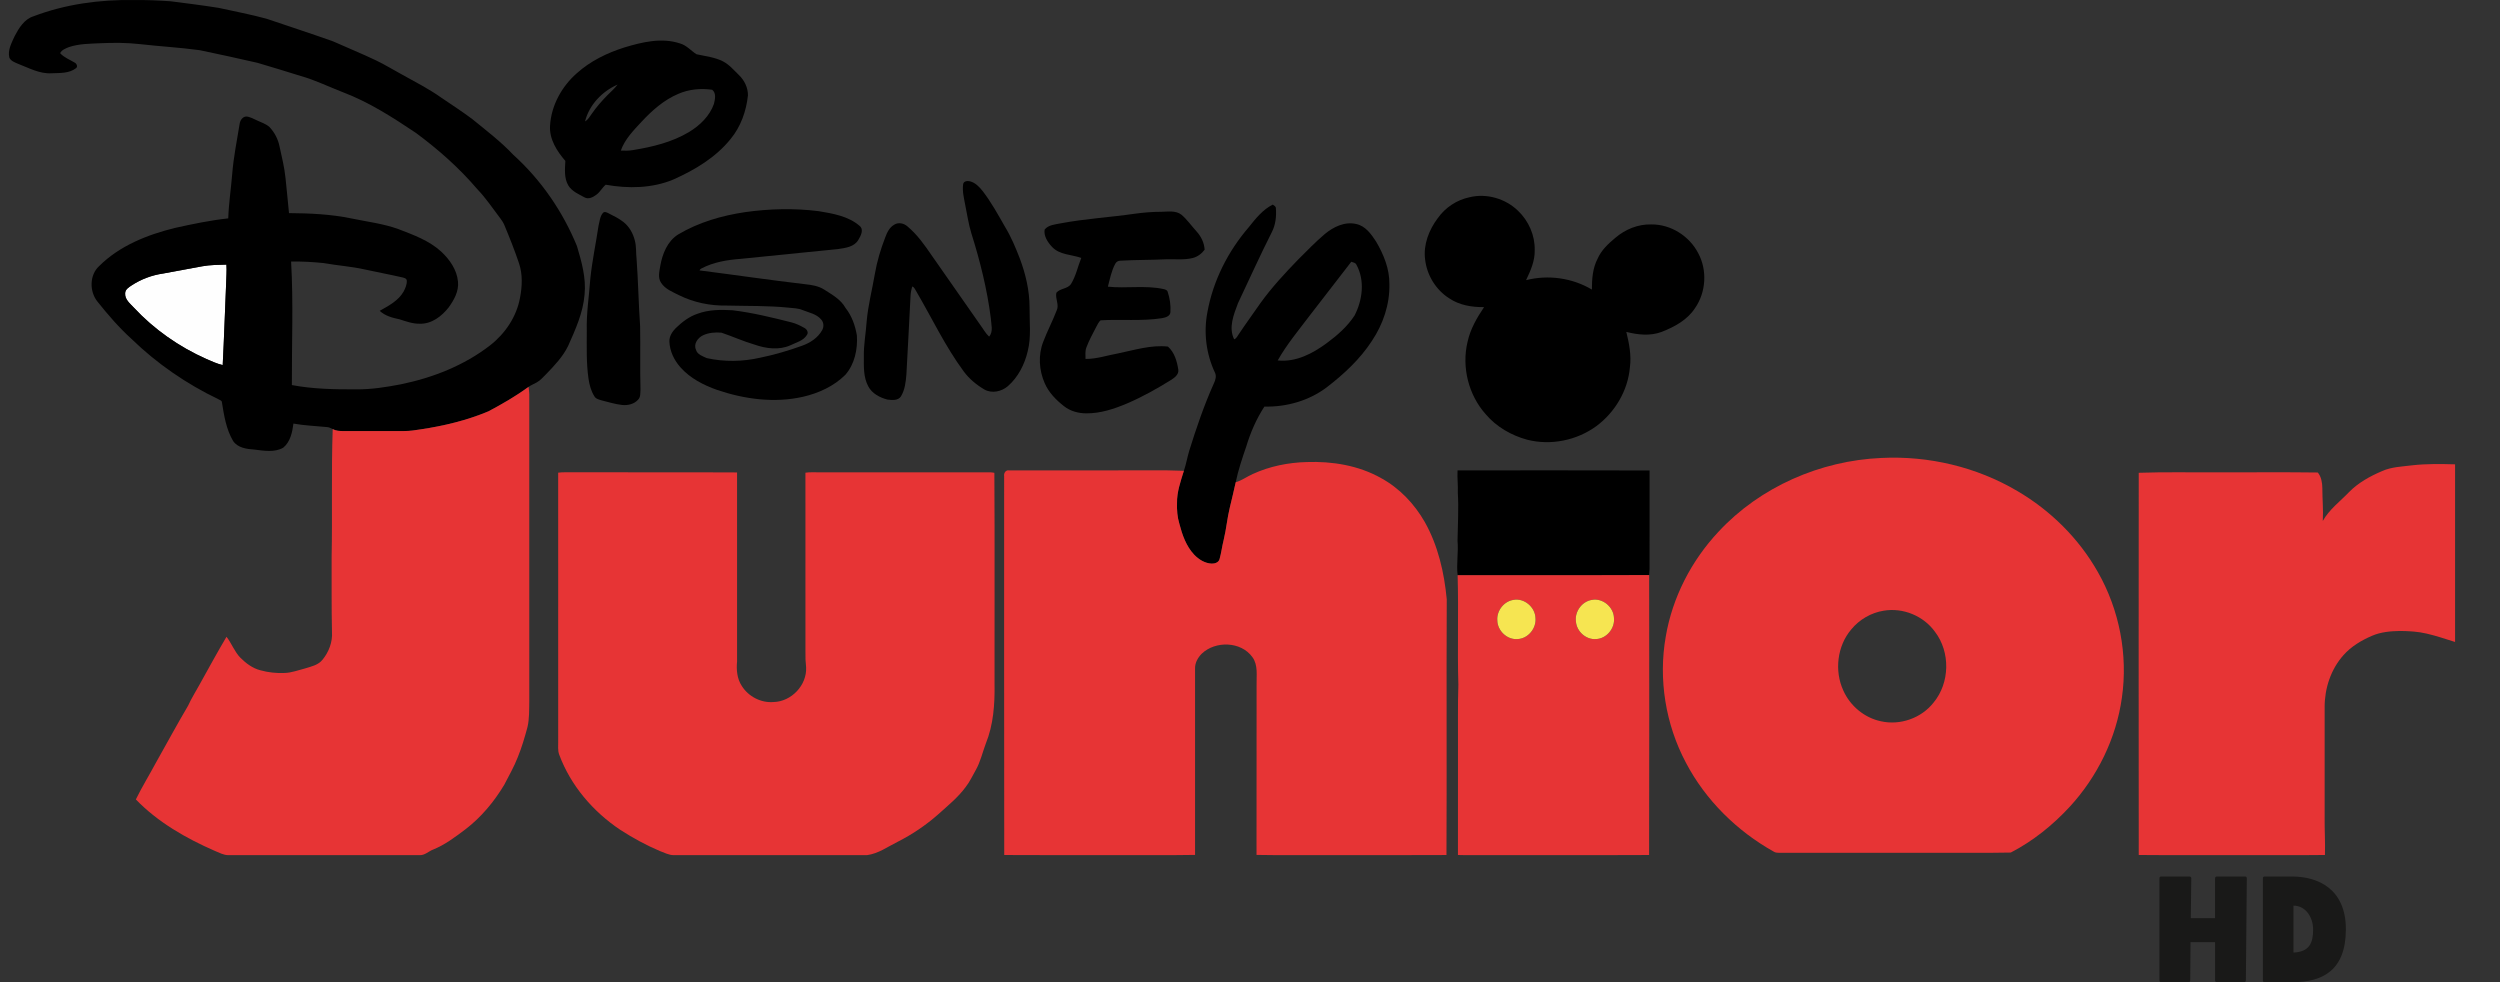 <?xml version="1.0" encoding="UTF-8" standalone="no"?>
<svg
   xmlns="http://www.w3.org/2000/svg"
   width="100%"
   height="100%"
   viewBox="0 0 44.8 17.6"
   version="1.1"
   id="svg2">
  <rect x="0" y="0" width="44.8" height="17.6" fill="#333333" stroke="none"/>
  <g
     id="#fefefeff"
     transform="matrix(0.021,0,0,0.021,0.147,-0.013)">
    <path
       d="m 165.62,227.84 c 6.79,-1.29 13.73,-1.13 20.6,-1.43 0.36,5.54 -0.16,11.08 -0.27,16.62 -1,23.05 -1.72,46.11 -2.91,69.15 -4.87,-1.17 -9.43,-3.25 -13.99,-5.24 -23.29,-10.4 -44.63,-25.27 -61.99,-43.98 -3.14,-3.4 -7.6,-6.82 -7.27,-11.96 -0.03,-3.29 2.98,-5.19 5.41,-6.76 8.09,-5.33 17.34,-8.82 26.92,-10.2 11.18,-1.99 22.34,-4.13 33.5,-6.2 z"
       id="path5"
       style="fill:#fefefe" />
  </g>
  <g
     id="#000000ff"
     transform="matrix(0.021,0,0,0.021,0.147,-0.013)"
     style="fill:#000000">
    <path
       d="M 21.55,14.53 C 48.71,4.21 78,0.18 106.97,0.67 c 10.53,-0.15 21.07,0.31 31.58,1.03 13.71,1.75 27.43,3.47 41.08,5.64 13.65,3.02 27.42,5.6 40.92,9.3 18.86,6.42 37.81,12.55 56.58,19.23 12.24,5.49 24.69,10.52 36.8,16.31 7.54,3.58 14.62,8.04 21.97,11.97 11.46,6.39 23.22,12.36 33.93,20 8.72,5.94 17.6,11.66 26.05,17.99 12.09,9.84 24.54,19.34 35.27,30.71 23.65,21.4 42.1,48.29 54.18,77.76 3.99,13.42 7.95,27.33 6.49,41.48 -1.26,15.44 -7.78,29.69 -13.98,43.65 -4.52,9.31 -11.76,16.86 -18.87,24.22 -2.54,2.47 -4.84,5.3 -7.99,7.01 -2.31,1.28 -4.78,2.28 -6.96,3.76 -10.81,7.95 -22.45,14.63 -34.28,20.92 -18.42,7.72 -37.98,12.4 -57.7,15.35 -4.66,0.72 -9.33,1.48 -14.05,1.44 -17.33,-0.02 -34.66,-0.07 -52,0.02 -3.09,0.01 -6.3,-0.16 -9.08,-1.66 -1.59,-0.76 -3.16,-1.7 -4.97,-1.75 -9.52,-0.95 -19.12,-1.27 -28.55,-2.97 -0.94,7.4 -2.65,15.66 -8.74,20.6 -7.48,4.2 -16.47,2.59 -24.58,1.57 -6.51,-0.39 -14.1,-1.45 -18.11,-7.25 -5.94,-10.03 -7.79,-21.76 -9.59,-33.09 -0.03,-1.51 -1.74,-1.86 -2.76,-2.49 -27.34,-13.1 -52.67,-30.47 -74.41,-51.61 -10.7,-9.67 -20.11,-20.65 -29.1,-31.9 -6.85,-8.6 -6.83,-22.66 1.55,-30.27 17.43,-17.33 41,-26.68 64.48,-32.48 15.09,-3.36 30.25,-6.52 45.64,-8.2 0.41,-12.69 2.37,-25.25 3.38,-37.89 1.14,-14.42 4.06,-28.62 6.36,-42.88 0.43,-2.84 2.39,-5.9 5.5,-6.15 3.19,0.1 5.97,1.93 8.85,3.13 3.76,1.82 7.96,3 11.11,5.86 4.32,4.56 7.34,10.37 8.57,16.54 1.94,8.95 4.19,17.86 5.1,26.99 0.96,9.97 2.08,19.93 2.98,29.91 17.82,0.15 35.76,0.91 53.26,4.56 13.38,2.78 27.08,4.4 40,9.05 12.89,4.98 26.35,9.79 36.7,19.32 7.17,6.72 13.31,15.46 14.23,25.5 0.89,8.14 -3.34,15.65 -7.92,22.01 -5.96,7.62 -14.75,14.39 -24.9,13.94 -5.93,0.12 -11.52,-2.01 -17.08,-3.76 -6.04,-1.25 -12.28,-2.91 -16.91,-7.22 7.6,-4.31 15.96,-8.6 20.43,-16.48 1.47,-2.86 2.88,-5.99 2.69,-9.27 -0.12,-1.95 -2.16,-2.39 -3.68,-2.76 -10.64,-2.45 -21.38,-4.43 -32.04,-6.77 -11.61,-2.63 -23.53,-3.37 -35.23,-5.48 -9.22,-0.94 -18.49,-1.48 -27.76,-1.3 2.01,35.1 0.51,70.26 0.65,105.4 18.08,3.42 36.59,3.72 54.94,3.65 12.71,0.15 25.31,-1.87 37.76,-4.24 27.42,-5.6 54.28,-16.08 76.51,-33.34 12.87,-10.05 22.57,-24.44 25.49,-40.64 1.86,-9.67 2.31,-19.89 -0.87,-29.34 -3.71,-11.06 -8.03,-21.9 -12.52,-32.66 -0.86,-2.03 -2.08,-3.88 -3.4,-5.63 -6.48,-8.47 -12.37,-17.44 -19.82,-25.12 -15.34,-18.03 -33.2,-33.75 -52.19,-47.82 C 328.2,100.84 308.02,87.84 285.69,79.35 273.64,74.74 262.03,68.95 249.58,65.45 237.3,61.74 225.09,57.77 212.75,54.24 196.36,50.44 179.92,46.91 163.46,43.45 146.39,41.15 129.18,40.18 112.07,38.24 101.11,37.01 90.06,37.02 79.05,37.49 c -9.11,0.46 -18.46,0.37 -27.2,3.31 -2.81,1.17 -6.09,2.3 -7.55,5.18 3.41,3.82 8.34,5.56 12.61,8.16 1.52,0.83 2.67,3.47 0.94,4.66 C 51.97,63.4 44.04,62.83 37,63.15 26.68,63.75 17.44,58.51 8.11,54.94 5.45,53.78 2.21,52.64 0.97,49.77 -0.58,43.31 2.94,37.18 5.49,31.48 9.11,24.6 13.69,17 21.55,14.53 m 144.07,213.31 c -11.16,2.07 -22.32,4.21 -33.5,6.2 -9.58,1.38 -18.83,4.87 -26.92,10.2 -2.43,1.57 -5.44,3.47 -5.41,6.76 -0.33,5.14 4.13,8.56 7.27,11.96 17.36,18.71 38.7,33.58 61.99,43.98 4.56,1.99 9.12,4.07 13.99,5.24 1.19,-23.04 1.91,-46.1 2.91,-69.15 0.11,-5.54 0.63,-11.08 0.27,-16.62 -6.87,0.3 -13.81,0.14 -20.6,1.43 z"
       id="path8" />
    <path
       d="m 525.94,41.07 c 15.15,-4.57 31.76,-8.57 47.29,-3.4 5.6,1.53 9.35,6.23 14.09,9.23 7.62,1.72 15.62,2.49 22.68,6.11 5.31,2.78 9.2,7.45 13.44,11.55 4.74,4.5 7.87,10.84 7.81,17.44 -1.43,13.47 -6.16,26.86 -14.9,37.36 -12.66,15.67 -30.38,26.22 -48.54,34.35 -18.23,7.69 -38.68,7.98 -57.91,4.54 -3.06,2.48 -4.81,6.28 -8.06,8.58 -2.76,2.1 -6.69,4.13 -10.06,2.22 -4.95,-2.74 -10.67,-5.06 -13.76,-10.09 -3.79,-6.32 -2.92,-14.01 -2.59,-21.03 -7.18,-8.32 -13.78,-18.53 -13.06,-29.98 0.99,-17.26 9.91,-33.45 22.78,-44.77 11.6,-10.48 25.97,-17.45 40.79,-22.11 m -33.7,63.13 c 2.59,-1.39 3.99,-4.06 5.65,-6.35 3.9,-5.65 8.41,-10.85 13.21,-15.75 2.99,-3.08 6.33,-5.85 8.91,-9.3 -13.14,5.71 -24.23,17.31 -27.77,31.4 m 79.57,-23.48 c -12.25,5.16 -22.37,14.15 -31.33,23.77 -6.87,7.41 -14.28,14.88 -17.71,24.62 3.39,0.14 6.82,0.19 10.19,-0.39 16.69,-2.69 33.54,-6.73 48.16,-15.53 9.16,-5.58 17.44,-13.55 21.08,-23.85 0.97,-3.88 2.19,-9.29 -1.47,-12.12 -9.69,-1.39 -19.89,-0.47 -28.92,3.5 z"
       id="path10" />
    <path
       d="m 814.85,158.04 c 0.24,-2.93 3.64,-3.27 5.91,-2.7 4.51,1.17 7.88,4.68 10.69,8.21 7.41,9.59 13.24,20.25 19.23,30.74 5.11,8.38 8.89,17.48 12.44,26.59 5.08,13.44 8.43,27.66 8.44,42.08 -0.14,12.42 1.55,25.09 -1.55,37.28 -2.64,11.27 -8.13,22.17 -16.93,29.87 -5.35,4.67 -13.7,6.51 -20.07,2.88 -6.75,-3.97 -12.95,-9.06 -17.61,-15.39 -15.78,-21.38 -27.14,-45.52 -40.52,-68.38 -1,-1.49 -1.58,-3.58 -3.48,-4.12 -0.7,2.56 -1.26,5.16 -1.4,7.82 -1,22.39 -2.43,44.76 -3.53,67.14 -0.52,6.42 -1.26,13.15 -4.64,18.78 -2.5,3.84 -7.73,3.21 -11.65,2.74 -6.47,-1.72 -13.09,-5.17 -16.29,-11.33 -4.14,-7.73 -3.78,-16.74 -3.74,-25.23 -0.23,-10.1 1.73,-20.06 2.4,-30.1 1.19,-13.73 4.71,-27.1 7.01,-40.66 1.83,-10.59 4.93,-20.93 8.8,-30.95 1.56,-4.26 3.67,-8.74 7.83,-11.02 3.51,-2.18 8.09,-1.16 11.08,1.45 8.45,7 14.78,16.08 20.94,25.06 13.7,19.62 27.37,39.26 41.12,58.85 2.57,3.4 4.54,7.28 7.7,10.21 3.86,-4.32 1.68,-10.64 1.45,-15.83 -3.12,-24.53 -9.12,-48.6 -16.54,-72.16 -2.46,-8 -3.64,-16.31 -5.31,-24.49 -1.03,-5.71 -2.56,-11.5 -1.78,-17.34 z"
       id="path12" />
    <path
       d="m 1247.07,168.92 c 14.59,-3.54 30.68,1.18 41.38,11.63 9,8.6 14.47,20.97 14.16,33.47 0.28,9.12 -3.53,17.62 -7.36,25.67 18.86,-4.81 39.43,-1.94 56.16,8.03 0.02,-8.98 0.63,-18.28 4.9,-26.39 3.22,-7.31 9.15,-12.83 15.19,-17.83 8.41,-7.2 19.34,-11.66 30.51,-11.37 16.63,-0.24 32.64,9.9 40.18,24.62 7.8,14.5 6.65,33.24 -2.74,46.75 -6.52,10.11 -17.58,16.08 -28.5,20.33 -9.72,3.68 -20.32,2.51 -30.16,0.01 2.42,9.85 4.42,20.06 3.06,30.23 -1.7,19.83 -12.7,38.35 -28.6,50.15 -16.77,12.28 -39.07,16.79 -59.22,11.58 -13.42,-3.68 -26.13,-10.97 -35.17,-21.66 -14.75,-16.42 -20.69,-40.31 -15.56,-61.77 2.35,-10.86 7.97,-20.58 14.13,-29.68 -10.31,0.14 -21.01,-1.59 -29.71,-7.46 -11.46,-7.22 -19.16,-19.87 -20.64,-33.29 -1.62,-12.59 3.32,-25.13 10.77,-35.09 6.4,-9.12 16.3,-15.67 27.22,-17.93 z"
       id="path14" />
    <path
       d="m 1058.57,194.57 c 5.85,-7.36 11.93,-15.05 20.51,-19.36 0.99,0.84 2.6,1.41 2.66,2.94 0.57,6.92 -0.18,14.1 -3.35,20.37 -10.16,20.04 -19.35,40.55 -28.98,60.84 -3.61,9.67 -8.24,20.75 -3.27,30.8 1.96,-0.65 2.75,-2.69 3.87,-4.24 5.96,-8.95 12.31,-17.64 18.43,-26.47 9.68,-13.46 20.96,-25.64 32.49,-37.51 7.35,-7.32 14.56,-14.82 22.48,-21.54 7.4,-6.17 17.22,-10.99 27.05,-8.59 7.79,1.69 12.67,8.64 16.77,14.91 6.47,10.97 11.54,23.32 11.38,36.27 0.43,17.29 -5.4,34.35 -14.98,48.63 -10.11,15.54 -23.88,28.28 -38.49,39.52 -15.16,11.43 -34.29,16.89 -53.18,16.42 -6.82,10.46 -11.86,22.06 -15.47,34 -3.43,10.07 -6.87,20.17 -9.02,30.6 -1.5,7.18 -3.35,14.27 -5,21.41 -2.25,9.16 -3.02,18.61 -5.27,27.78 -1.35,5.42 -2.01,11 -3.52,16.38 -0.75,2.83 -4.01,3.93 -6.65,3.84 -5.79,-0.22 -11.05,-3.51 -14.97,-7.6 -6.85,-7.25 -10.19,-16.89 -12.65,-26.35 -1.75,-5.71 -2.21,-11.71 -2.02,-17.65 -0.18,-9.53 3.08,-18.62 5.86,-27.59 1.88,-5.53 2.85,-11.3 4.5,-16.89 6.09,-19.57 12.7,-39.01 21.1,-57.72 1.39,-2.88 2.42,-6.38 0.81,-9.39 -7.44,-15.9 -9.68,-34.16 -6.34,-51.38 4.83,-26.76 17.55,-51.89 35.25,-72.43 m 87.53,29.41 c -11.76,15.28 -23.58,30.53 -35.38,45.78 -9.47,12.55 -19.67,24.73 -27.41,38.43 15.46,1.69 29.94,-5.94 41.97,-14.87 8.96,-6.57 17.49,-14.1 23.61,-23.46 6.82,-13.17 8.95,-29.86 1.62,-43.3 -0.75,-1.79 -2.83,-1.99 -4.41,-2.58 z"
       id="path16" />
    <path
       d="m 628.93,181.62 c 20.71,-2.9 41.85,-3.43 62.62,-0.81 12.21,2.02 25.35,4.23 35.01,12.58 3.87,3.27 0.9,8.57 -1.16,12.01 -3.48,5.91 -10.92,6.81 -17.07,7.72 -27.75,2.81 -55.5,5.6 -83.25,8.39 -11.48,0.87 -23.17,2.76 -33.47,8.16 -0.79,0.35 -1.35,0.92 -1.7,1.7 30.06,3.81 60.03,8.27 90.13,11.77 5.6,0.6 11.4,1.48 16.25,4.57 6.73,4.35 14.23,8.42 18.25,15.7 5.35,6.77 8.29,15.12 9.68,23.55 0.73,11.74 -1.92,24.41 -9.82,33.46 -9.78,9.76 -22.84,15.71 -36.18,18.79 -24.37,5.53 -49.96,2.08 -73.38,-5.9 -11.53,-4.05 -22.83,-9.88 -31.07,-19.11 -5.48,-6.09 -9.3,-13.97 -9.56,-22.25 -0.11,-4.4 2.44,-8.31 5.42,-11.32 5.36,-5.17 11.41,-9.89 18.57,-12.27 9.53,-3.55 19.87,-3.58 29.89,-2.98 16.96,2.03 33.59,6.12 50.13,10.29 4,0.97 7.71,2.84 11.29,4.84 2.04,1.08 3.67,3.9 2.02,5.99 -3.07,5.02 -9.26,6.36 -14.21,8.83 -9.62,4.24 -20.57,2.77 -30.22,-0.57 -9.71,-2.8 -18.91,-7.05 -28.46,-10.26 -5.29,-0.46 -10.9,-0.03 -15.76,2.26 -4.39,2.12 -8.26,7.33 -5.98,12.31 1.13,4.15 5.73,5.49 9.19,7.14 14.97,3.32 30.61,3.07 45.54,-0.34 12.23,-2.51 24.24,-6.03 35.98,-10.28 6.8,-2.46 13.34,-6.71 16.92,-13.16 1.66,-2.82 1.48,-6.69 -0.78,-9.14 -3.99,-4.82 -10.47,-5.88 -15.97,-8.11 -3.71,-1.59 -7.8,-1.56 -11.73,-2.01 -17.62,-1.8 -35.36,-1.34 -53.03,-1.81 -13.97,0.28 -28.07,-2.62 -40.61,-8.85 -5.51,-2.81 -11.81,-5.15 -15.29,-10.61 -2.97,-4.31 -1.4,-9.73 -0.67,-14.47 1.79,-10.22 6.09,-20.97 15.22,-26.72 17.44,-10.39 37.29,-16.12 57.26,-19.09 z"
       id="path18" />
    <path
       d="m 961,183.05 c 7.61,-1.05 15.28,-1.73 22.97,-1.7 5.72,-0.08 12.28,-1.31 17.17,2.48 4.9,4.13 8.53,9.49 12.84,14.19 3.94,4.28 6.66,9.82 6.97,15.68 -2.51,3.38 -6,6.02 -10.11,7.08 -7.47,1.87 -15.25,0.84 -22.85,1.1 -12.99,0.64 -26.01,0.43 -38.99,1.2 -1.83,0.01 -3.48,1.01 -4.31,2.62 -3.29,6.07 -4.54,12.93 -6.29,19.54 15.68,1.69 31.84,-1.36 47.44,2.04 1.34,0.32 3.07,0.74 3.54,2.25 1.89,5.59 2.76,11.56 2.38,17.46 -0.21,3.58 -4.33,4.61 -7.22,5.15 -17.35,2.7 -34.95,0.76 -52.4,1.82 -1.72,1.49 -2.58,3.67 -3.68,5.6 -2.97,5.75 -6.13,11.45 -8.39,17.54 -1.25,3.12 -0.71,6.54 -0.76,9.81 9.52,0.1 18.59,-3.09 27.87,-4.74 13.98,-2.86 28.01,-7.38 42.46,-5.8 5.58,4.93 7.76,12.61 8.86,19.74 0.55,4.19 -3.39,6.96 -6.49,8.91 -11.94,7.42 -24.26,14.3 -37.18,19.85 -11.03,4.67 -22.71,8.57 -34.82,8.47 -6.81,0.01 -13.79,-1.88 -19.16,-6.19 -6.73,-5.26 -12.94,-11.61 -16.37,-19.55 -4.87,-11.04 -5.68,-24.05 -1.24,-35.36 3.43,-9.04 7.95,-17.61 11.43,-26.63 2.42,-4.91 -1.39,-10.11 -0.24,-15.18 3.24,-3.91 9.61,-3.14 12.5,-7.49 4.23,-6.83 5.76,-14.86 8.76,-22.23 -8.33,-2.96 -18.53,-2.5 -24.97,-9.43 -3.64,-3.91 -7.25,-9.26 -6.28,-14.81 3.31,-4.01 8.98,-4.3 13.72,-5.28 20.79,-3.92 41.93,-5.12 62.84,-8.14 z"
       id="path20" />
    <path
       d="m 507.49,182.33 c 1.41,-1.55 3.32,-0.41 4.83,0.31 4.36,2.19 8.78,4.39 12.65,7.4 5.08,3.98 8.35,9.91 9.83,16.12 1.3,4.96 0.8,10.12 1.4,15.17 1.4,19.21 1.71,38.48 3.03,57.69 0.34,17.98 -0.18,35.98 0.32,53.95 -0.24,2.92 0.25,6.37 -1.99,8.66 -3.32,3.79 -8.72,5.08 -13.59,4.59 -5.96,-0.67 -11.72,-2.47 -17.51,-3.92 -2.27,-0.71 -5,-1.23 -6.25,-3.5 -2.83,-4.48 -4.24,-9.71 -5,-14.91 -1.97,-13.54 -1.48,-27.25 -1.49,-40.89 -0.42,-14.96 1.97,-29.79 3.04,-44.68 1.53,-15.08 4.74,-29.92 6.96,-44.9 0.97,-3.73 1.17,-8.1 3.77,-11.09 z"
       id="path22" />
    <path
       d="m 1236.77,402.03 c 54.62,-0.01 109.24,-0.13 163.87,0.06 -0.05,27.97 -0.02,55.94 -0.02,83.91 -0.04,1.78 -0.22,3.55 -0.35,5.33 -54.48,0.24 -108.96,-0.01 -163.43,0.15 -1.15,-9.82 0.8,-19.69 -0.08,-29.52 0.19,-13.64 1.09,-27.31 0.24,-40.95 0.27,-6.34 -0.56,-12.65 -0.23,-18.98 z"
       id="path24" />
  </g>
  <g
     id="#e73435ff"
     transform="matrix(0.021,0,0,0.021,0.147,-0.013)"
     style="fill:#e73435">
    <path
       d="m 409.74,351.65 c 11.83,-6.29 23.47,-12.97 34.28,-20.92 0.29,2.09 0.58,4.19 0.62,6.31 0,87.32 0,174.64 0.01,261.96 -0.16,7.38 0.15,14.89 -1.55,22.13 -2.34,8.7 -4.88,17.37 -8.29,25.72 -3.17,8.13 -7.54,15.71 -11.52,23.46 -8.67,14.45 -19.63,27.66 -33.05,37.94 -8.68,6.55 -17.5,13.24 -27.66,17.34 -3.9,1.47 -7.14,5.02 -11.54,4.76 -54.36,-0.04 -108.72,-0.02 -163.08,0 -4.18,0.07 -7.86,-2.18 -11.64,-3.64 -24.64,-10.77 -48.58,-24.44 -67.4,-43.91 5.3,-10.77 11.61,-21.02 17.28,-31.6 9.11,-16.15 17.92,-32.5 27.34,-48.45 2.76,-6.12 6.36,-11.8 9.59,-17.67 7.65,-13.73 15.14,-27.55 23.15,-41.07 4.4,5.62 6.78,12.69 11.84,17.87 4.77,4.78 10.45,9.03 17.09,10.72 6.77,1.87 13.86,2.63 20.87,2.28 5.88,-0.21 11.4,-2.38 17.04,-3.8 5.43,-1.7 11.61,-2.89 15.26,-7.7 5.25,-6.49 8.49,-14.97 7.91,-23.38 -0.46,-21.33 -0.23,-42.66 -0.3,-64 0.73,-36.39 -0.35,-72.82 0.92,-109.2 2.78,1.5 5.99,1.67 9.08,1.66 17.34,-0.09 34.67,-0.04 52,-0.02 4.72,0.04 9.39,-0.72 14.05,-1.44 19.72,-2.95 39.28,-7.63 57.7,-15.35 z"
       id="path27" />
    <path
       d="m 1598.37,391.41 c 40.32,-2.02 81.25,7.64 116.05,28.19 28.37,16.61 52.59,40.52 68.78,69.21 18.35,32.2 25.78,70.49 20.48,107.2 -4.82,34.65 -20.91,67.39 -44.54,93.09 -14.44,15.63 -31.35,29.25 -50.27,39.03 -22.93,0.48 -45.92,0.06 -68.87,0.2 -43.01,0.01 -86.03,-0.02 -129.04,0.02 -1.52,-0.01 -3.05,-0.16 -4.33,-0.98 -31.47,-17.6 -58.24,-43.98 -75.03,-76 -17.34,-32.68 -23.57,-71.14 -17.15,-107.59 5.67,-33.39 21.84,-64.69 44.94,-89.36 35.57,-38.35 86.92,-60.72 138.98,-63.01 m 2.1,130.33 c -10.8,1.71 -20.8,7.55 -27.73,15.98 -12.07,14.2 -14.51,35.43 -6.73,52.25 5.85,13.04 17.94,23.16 31.98,26.12 16.49,3.77 34.7,-2.7 45.09,-16.06 13.83,-16.77 14.34,-42.94 1.14,-60.22 -9.71,-13.6 -27.25,-20.84 -43.75,-18.07 z"
       id="path29" />
    <path
       d="m 1062.05,405.09 c 14.39,-6.58 30.2,-9.78 45.99,-10.19 21.79,-0.77 44.21,2.86 63.4,13.65 15.75,8.57 28.53,22.04 37.38,37.54 11.32,20.13 16.59,43.09 18.74,65.92 -0.35,72.73 0.11,145.49 -0.24,218.23 -31.44,0.22 -62.89,0.03 -94.32,0.09 -22.59,-0.13 -45.2,0.27 -67.77,-0.19 0.02,-48.39 0.01,-96.77 0.06,-145.15 -0.2,-7.91 1.43,-16.82 -3.59,-23.64 -9.71,-13.5 -31.55,-14.06 -43.24,-2.89 -3.28,3.32 -5.77,7.72 -5.68,12.5 0.01,53.06 0.02,106.12 0,159.18 -24.92,0.45 -49.86,0.06 -74.78,0.19 -29.35,-0.07 -58.7,0.14 -88.05,-0.1 -0.19,-107.76 -0.02,-215.53 -0.08,-323.29 -0.45,-2.49 1.28,-5.39 4.09,-4.93 43.68,-0.09 87.36,0.1 131.04,-0.02 6.08,-0.09 12.16,0.33 18.25,0.39 -2.78,8.97 -6.04,18.06 -5.86,27.59 -0.19,5.94 0.27,11.94 2.02,17.65 2.46,9.46 5.8,19.1 12.65,26.35 3.92,4.09 9.18,7.38 14.97,7.6 2.64,0.09 5.9,-1.01 6.65,-3.84 1.51,-5.38 2.17,-10.96 3.52,-16.38 2.25,-9.17 3.02,-18.62 5.27,-27.78 1.65,-7.14 3.5,-14.23 5,-21.41 5.23,-1.54 9.64,-4.87 14.58,-7.07 z"
       id="path31" />
    <path
       d="m 2025.67,402.63 c 8.06,-3.62 17.03,-3.84 25.66,-4.94 12.18,-1.39 24.44,-1.16 36.67,-0.84 l 0,151.59 c -8.05,-2.5 -16.03,-5.27 -24.25,-7.14 -7.45,-1.78 -15.13,-2.19 -22.75,-2.26 -8.09,0.14 -16.37,0.87 -23.87,4.12 -9.08,3.89 -17.82,9.09 -24.41,16.57 -10.73,12.02 -16.06,28.29 -16.03,44.28 -0.01,31.33 0,62.66 0,93.99 -0.12,10.74 0.6,21.47 0.26,32.21 -23.65,0.29 -47.3,0.04 -70.95,0.12 -29.31,-0.08 -58.63,0.17 -87.94,-0.12 -0.11,-108.71 -0.08,-217.43 -0.01,-326.14 22.64,-0.8 45.3,-0.24 67.95,-0.4 28.28,0.12 56.57,-0.24 84.84,0.16 2.98,3.58 3.81,8.55 3.89,13.11 -0.02,9.41 0.94,18.82 0.38,28.24 5.52,-9.86 14.74,-16.63 22.42,-24.65 7.86,-8 17.9,-13.53 28.14,-17.9 z"
       id="path33" />
    <path
       d="m 469.31,403.97 c 2.21,-0.29 4.44,-0.39 6.69,-0.34 48.65,0.15 97.31,-0.12 145.96,0.14 0.07,53.74 0.06,107.5 0.01,161.24 -0.7,7.17 -0.03,14.81 4.04,20.96 5.63,9.05 16.4,14.6 27.05,13.72 15.22,-0.32 28.61,-14.35 27.82,-29.63 -0.48,-4.34 -0.68,-8.7 -0.56,-13.06 0.01,-51.01 0.04,-102.02 -0.02,-153.02 3.88,-0.56 7.8,-0.28 11.7,-0.31 48.69,0 97.38,0 146.07,0 1.15,0.05 2.3,0.19 3.46,0.43 0.36,59.96 0.04,119.93 0.14,179.9 0.3,17.3 -0.89,35.08 -7.5,51.26 -2.8,7.48 -4.52,15.43 -8.49,22.43 -2.8,4.84 -5.09,10.01 -8.57,14.43 -6.59,9.01 -15.35,16.02 -23.56,23.45 -10.49,9.22 -22.11,17.11 -34.58,23.39 -8.41,4.2 -16.43,10.05 -25.94,11.35 -55.02,0.06 -110.04,-0.01 -165.06,0.04 -4.21,0.02 -7.97,-2.12 -11.83,-3.49 -11.81,-5 -23.13,-11.2 -33.9,-18.16 -23.17,-15.47 -42.24,-37.73 -52,-63.98 -1.48,-3.74 -0.79,-7.83 -0.91,-11.72 -0.01,-76.35 0.03,-152.69 -0.02,-229.03 z"
       id="path35" />
    <path
       d="m 1236.84,491.48 c 54.47,-0.16 108.95,0.09 163.43,-0.15 0.09,79.64 0.16,159.27 -0.04,238.9 -52.07,0.26 -104.16,0 -156.23,0.13 -2.31,0.01 -4.61,-0.07 -6.89,-0.14 0.02,-30.74 0.02,-61.48 0.03,-92.22 0.12,-17.66 -0.27,-35.34 0.33,-53 -0.92,-31.16 0.27,-62.37 -0.63,-93.52 m 47.59,21.05 c -8.15,1.26 -14.35,9.29 -13.72,17.49 0.15,8.85 8.35,16.7 17.28,15.94 8.96,-0.37 16.15,-9.14 15.27,-17.97 -0.27,-9.31 -9.57,-17.23 -18.83,-15.46 m 67,0 c -8.52,1.29 -14.8,9.99 -13.64,18.48 0.66,8.48 8.63,15.68 17.21,14.95 8.95,-0.38 16.15,-9.14 15.26,-17.97 -0.26,-9.32 -9.57,-17.23 -18.83,-15.46 z"
       id="path37" />
  </g>
  <g
     id="#f6e551ff"
     transform="matrix(0.021,0,0,0.021,0.147,-0.013)"
     style="fill:#f6e551">
    <path
       d="m 1284.43,512.53 c 9.26,-1.77 18.56,6.15 18.83,15.46 0.88,8.83 -6.31,17.6 -15.27,17.97 -8.93,0.76 -17.13,-7.09 -17.28,-15.94 -0.63,-8.2 5.57,-16.23 13.72,-17.49 z"
       id="path40" />
    <path
       d="m 1351.43,512.53 c 9.26,-1.77 18.57,6.14 18.83,15.46 0.89,8.83 -6.31,17.59 -15.26,17.97 -8.58,0.73 -16.55,-6.47 -17.21,-14.95 -1.16,-8.49 5.12,-17.19 13.64,-18.48 z"
       id="path42" />
  </g>
  <path
     d="m 40.246,17.567 c 0,0.022 -0.011,0.033 -0.033,0.033 l -0.486,0 c -0.022,0 -0.033,-0.011 -0.033,-0.033 l 0,-0.684 -0.44,0 -0.005,0.684 c 0,0.022 -0.011,0.033 -0.03,0.033 l -0.487,0 c -0.024,0 -0.035,-0.011 -0.035,-0.033 l 0,-1.827 c 0,-0.022 0.011,-0.033 0.032,-0.033 l 0.506,0 c 0.022,0 0.033,0.011 0.033,0.033 l -0.009,0.713 0.435,0 0,-0.713 c 0,-0.022 0.011,-0.033 0.033,-0.033 l 0.506,0 c 0.019,0 0.03,0.011 0.03,0.033 l -0.017,1.827 m 0.853,-1.338 0,0.841 c 0.287,-0.013 0.352,-0.174 0.352,-0.413 0,-0.222 -0.135,-0.428 -0.352,-0.428 z m -0.024,-0.522 c 0.46,0 0.963,0.22 0.963,0.944 0,0.741 -0.42,0.949 -0.952,0.949 l -0.503,0 c -0.021,0 -0.032,-0.009 -0.032,-0.03 l 0,-1.83 c 0,-0.022 0.011,-0.033 0.032,-0.033 l 0.492,0"
     id="path3003"
     style="fill:#191918" />
</svg>
